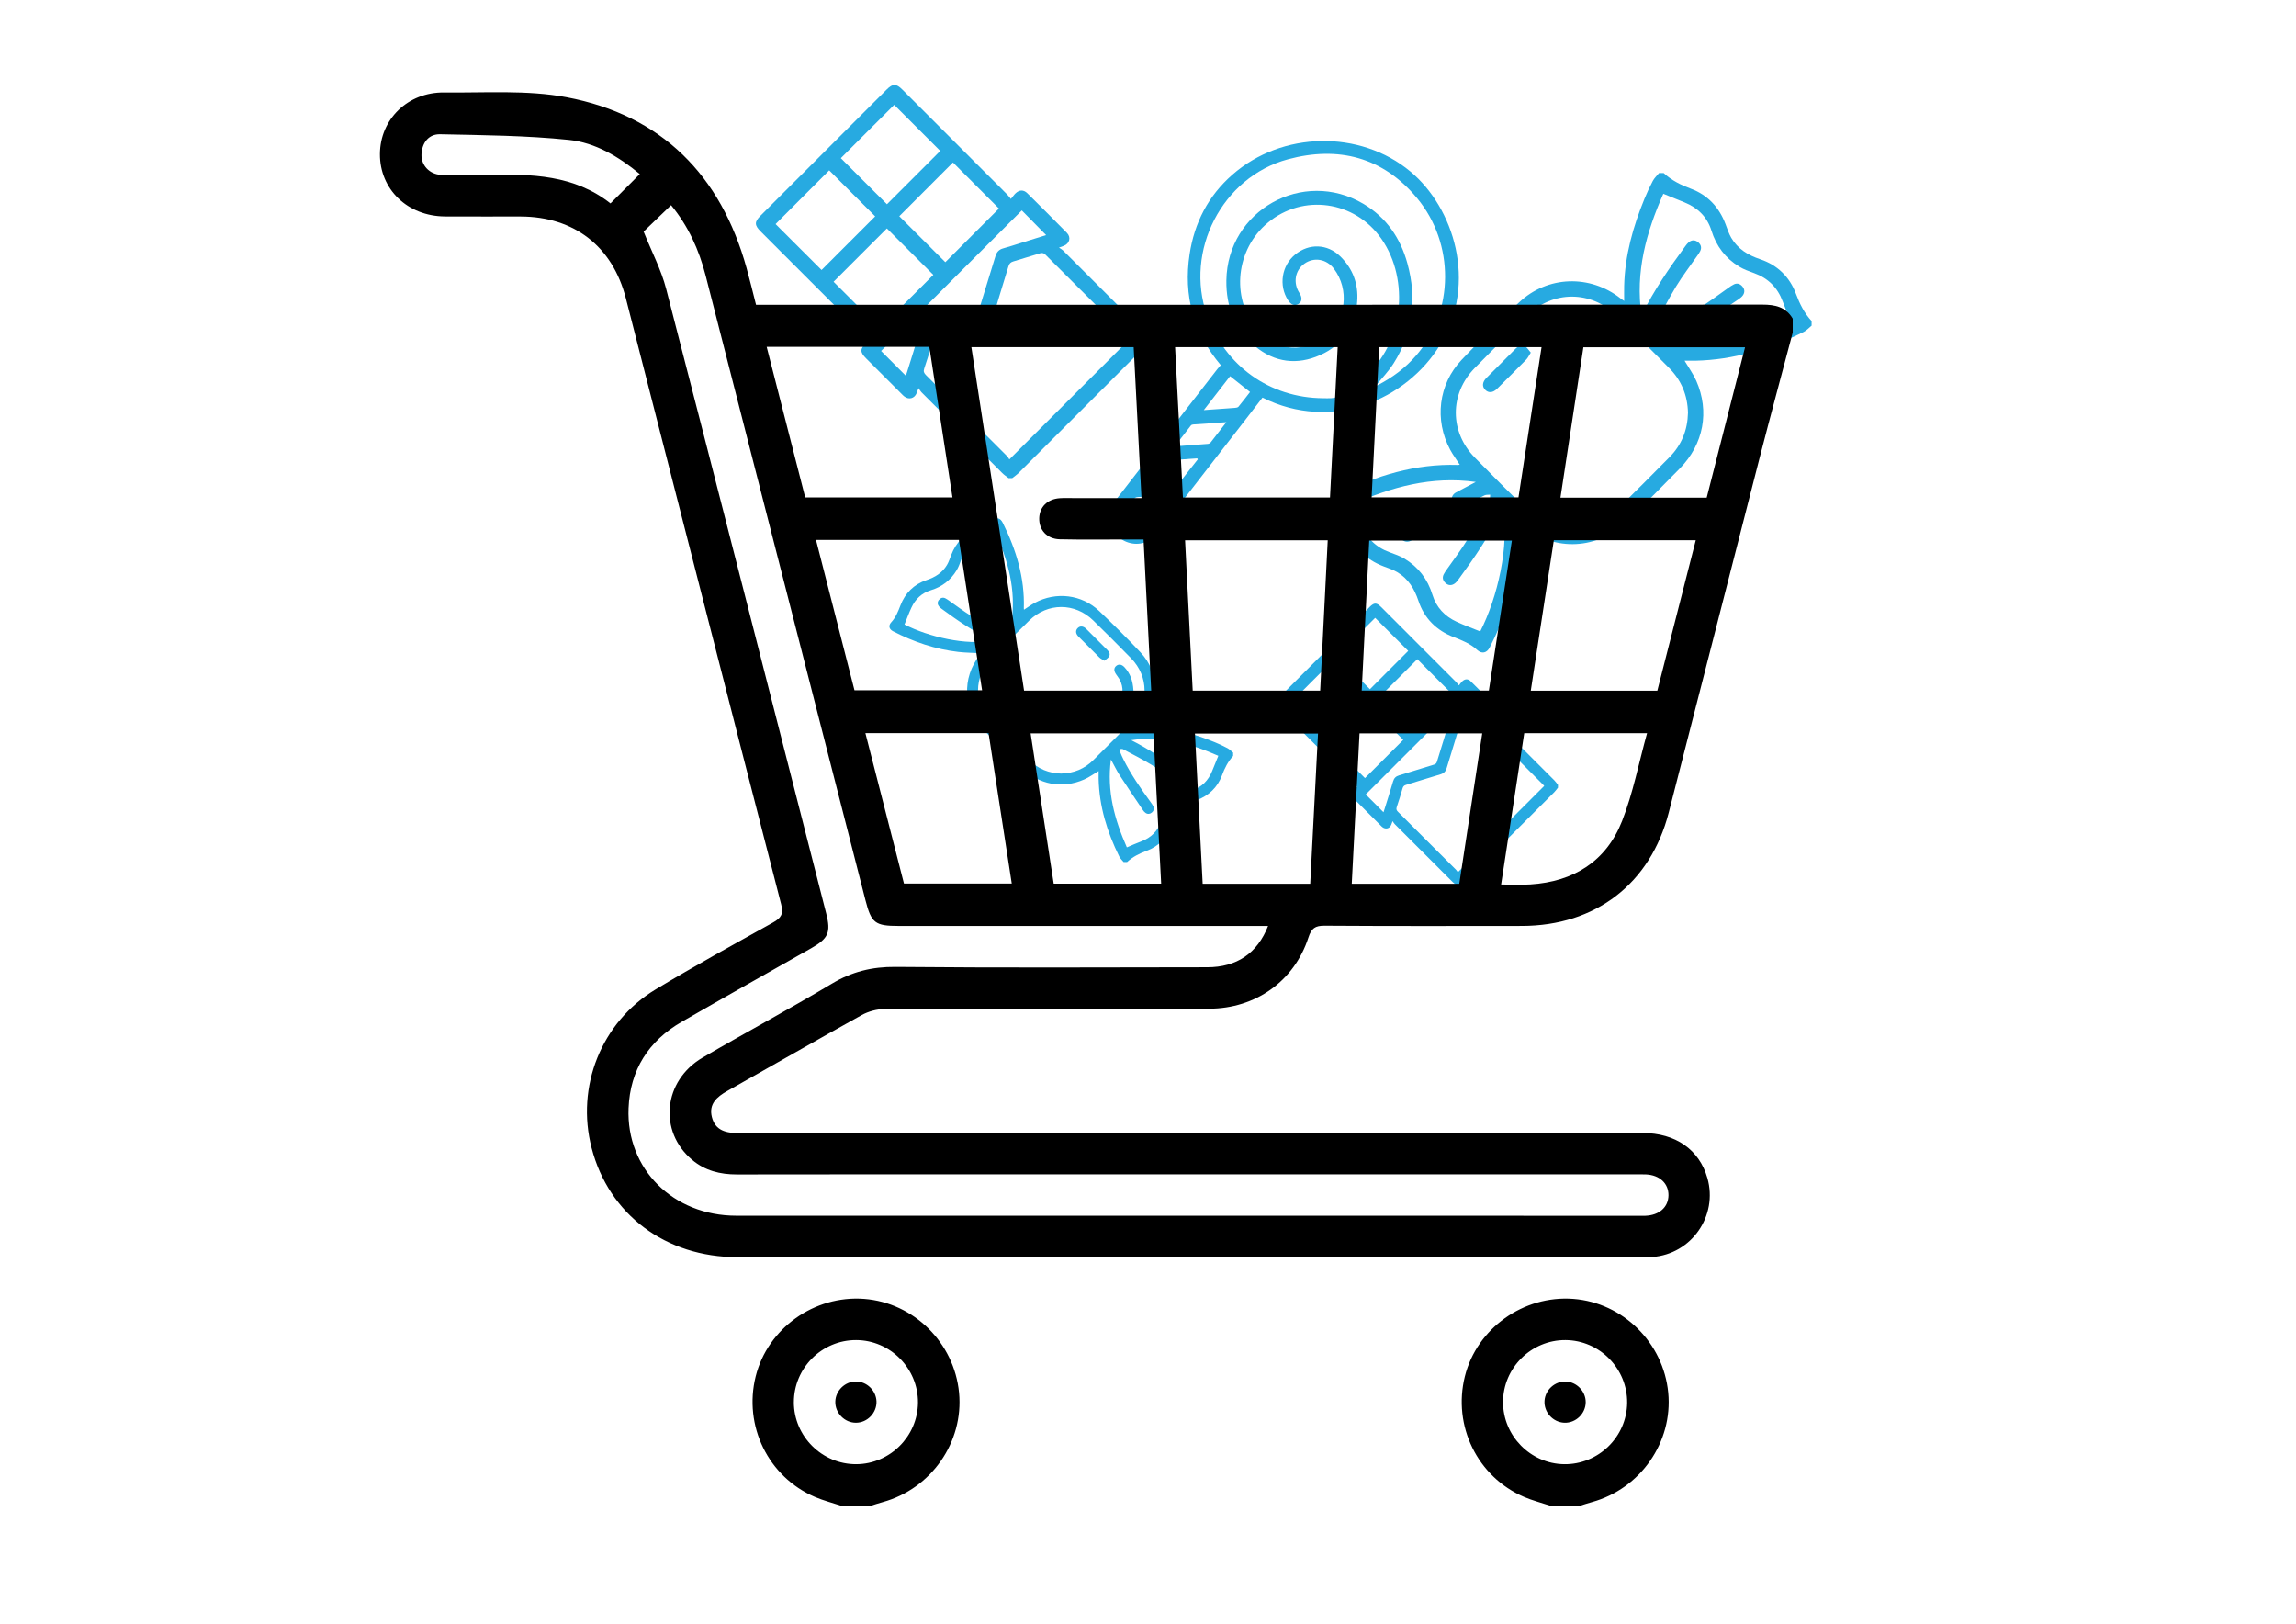 <?xml version="1.0" encoding="UTF-8"?>
<svg xmlns="http://www.w3.org/2000/svg" version="1.1" viewBox="0 0 841.89 595.28">
  <defs>
    <style>
      .cls-1 {
        fill: #27aae1;
      }
    </style>
  </defs>
  <!-- Generator: Adobe Illustrator 28.6.0, SVG Export Plug-In . SVG Version: 1.2.0 Build 709)  -->
  <g>
    <g id="Layer_1">
      <g>
        <g>
          <path class="cls-1" d="M462.92,145.77c-2.39,3.1-4.72,6.13-7.06,9.15-10.48,13.52-20.95,27.05-31.44,40.55-2.63,3.38-6.69,4.66-10.64,3.44-3.82-1.17-6.56-4.53-6.88-8.51-.21-2.7.65-5.05,2.31-7.19,12.4-15.95,24.77-31.93,37.16-47.89.38-.49.81-.94,1.26-1.46-10.05-11.89-13.74-25.46-11.43-40.66,1.76-11.55,6.82-21.36,15.65-29.12,18.23-16.04,46.88-16.57,65.32-1.19,15.82,13.19,24.72,40.64,10.94,63.42-12.29,20.32-39.9,32.18-65.19,19.45ZM504.4,141.51c.17-.06.41-.12.63-.23,5.48-2.81,10.35-6.41,14.37-11.1,13.8-16.06,14.09-40.86.2-57.55-12.52-15.05-28.83-19.22-47.34-14.24-24.14,6.49-38.01,33.65-29.67,57.2,6.56,18.53,23,30.3,42.6,30.4,1.83.01,4.04.21,5.41-.69,3.92-2.55,7.78-5.33,11.18-8.53,13.36-12.53,15.04-36.03,3.81-50.5-10.36-13.35-29.45-15.03-41.79-3.67-11.07,10.19-12.18,27.84-2.38,38.54,7.38,8.07,17.24,8.04,24.71,2.03,7.52-6.05,8.74-16.99,3-24.64-2.69-3.58-7.31-4.38-10.83-1.87-3.45,2.46-4.23,7.05-1.84,10.73,1.13,1.74,1,3.19-.36,4.04-1.36.85-2.7.35-3.84-1.42-3.44-5.37-2.3-12.63,2.62-16.67,5.12-4.2,11.84-3.99,16.6.67,4.58,4.49,6.65,10.1,6.19,16.43-.66,9.15-5.18,15.99-13.59,19.73-8.45,3.76-16.66,2.74-23.83-3.19-7.49-6.2-10.7-14.64-10.57-24.16.36-25.71,28.12-41.19,50.24-28.1,8.43,4.99,13.59,12.55,16.15,21.87,3.53,12.88,2.15,25.21-5.05,36.6-1.88,2.98-4.4,5.55-6.62,8.31ZM429.21,181.38c-4.27.29-8.08.54-11.88.83-.43.03-1,.15-1.24.44-1.34,1.63-2.68,3.28-3.87,5.02-.79,1.15-.95,2.47-.35,3.83,1.53,3.45,5.95,4.12,8.4,1.18,2.11-2.54,4.1-5.18,6.15-7.78.85-1.08,1.7-2.16,2.79-3.53ZM441.4,150.35c3.8-.27,7.55-.52,11.3-.81.49-.04,1.14-.11,1.41-.43,1.56-1.88,3.04-3.84,4.25-5.4-2.6-2.06-5.04-4-7.31-5.8-3.1,3.99-6.34,8.17-9.65,12.44ZM449.69,154.77c-4.32.3-8.27.56-12.21.85-.28.02-.64.15-.8.36-1.93,2.45-3.82,4.92-5.95,7.68,4.33-.32,8.28-.61,12.22-.93.32-.03.72-.21.91-.46,1.88-2.38,3.73-4.79,5.82-7.5ZM439.19,168.42c-.08-.13-.15-.26-.23-.39-4,.29-8,.57-11.99.88-.22.02-.5.19-.64.37-1.9,2.42-3.78,4.85-5.69,7.31.26.13.35.22.44.22,3.91-.26,7.81-.52,11.72-.81.27-.02.59-.22.77-.44,1.89-2.37,3.76-4.76,5.63-7.14Z"/>
          <g>
            <path class="cls-1" d="M664.26,119.4c-.95.77-1.8,1.74-2.86,2.27-12.52,6.23-25.64,10.26-39.74,10.57-1.34.03-2.69,0-3.97,0,1.47,2.49,3.16,4.81,4.3,7.38,4.94,11.21,2.68,23.22-6.02,32.11-6.32,6.46-12.7,12.87-19.17,19.17-10.96,10.67-26.41,11.45-38.52,2.08-.25-.19-.53-.35-.8-.53-.22,3.92-.24,7.74-.67,11.51-1.37,11.82-5.14,22.92-10.6,33.45-1.04,2.01-2.89,2.41-4.55.88-2.51-2.32-5.52-3.52-8.64-4.72-6.3-2.43-10.78-6.87-12.92-13.32-1.46-4.4-3.74-8.1-7.76-10.49-1.55-.92-3.33-1.48-5.03-2.13-6.46-2.47-10.97-6.88-13.33-13.39-1.02-2.81-2.13-5.5-4.21-7.76-2-2.17-1.55-3.96,1.14-5.29,13.74-6.83,28.09-11.22,43.63-10.73.21,0,.42-.04.72-.08-1.22-1.9-2.51-3.63-3.52-5.51-5.84-10.9-4.3-24,4.18-32.93,6.85-7.21,13.87-14.28,21.11-21.1,10.41-9.8,26.02-10.26,37.21-1.42.34.27.71.5,1.3.92,0-2-.04-3.74,0-5.49.27-11.19,3.25-21.75,7.46-32.02.91-2.22,1.92-4.4,3.05-6.51.57-1.06,1.5-1.92,2.27-2.87.57,0,1.14,0,1.72,0,2.89,2.68,6.28,4.36,9.99,5.74,6.15,2.29,10.32,6.78,12.66,12.94.65,1.7,1.2,3.48,2.11,5.04,2.4,4.09,6.15,6.38,10.61,7.87,6.32,2.11,10.8,6.46,13.12,12.66,1.38,3.7,3.06,7.09,5.74,9.99v1.72ZM618.94,151.31c-.15-6.42-2.43-11.93-6.97-16.47-6.39-6.39-12.73-12.83-19.18-19.16-9.41-9.23-23.37-9.25-32.78-.02-6.5,6.37-12.93,12.79-19.29,19.29-9.22,9.43-9.2,23.36.04,32.79,6.37,6.49,12.79,12.93,19.29,19.29,9.37,9.16,23.29,9.17,32.66.02,6.55-6.4,12.97-12.91,19.42-19.4,4.48-4.51,6.68-10.01,6.81-16.34ZM550.89,186.94c-.19.21-.29.28-.33.37-4.3,8.95-9.88,17.1-15.74,25.07-.4.55-.83,1.11-1.37,1.51-1.08.81-2.26.84-3.31-.05-1-.85-1.41-1.95-.8-3.22.3-.61.7-1.18,1.09-1.74,2.64-3.8,5.48-7.48,7.88-11.43,2.82-4.62,5.28-9.46,7.84-14.23.28-.52.18-1.24.26-1.87-.67.07-1.43-.03-2.01.23-2.49,1.15-4.91,2.43-7.39,3.6-.7.33-1.52.64-2.26.6-1.25-.07-2.1-.84-2.35-2.13-.27-1.41.29-2.48,1.52-3.14,2.24-1.22,4.51-2.39,7.22-3.82-16.32-2.25-30.94,1.9-45.06,8.12,1.07,2.55,2.15,4.86,3.02,7.25,1.86,5.11,5.32,8.54,10.41,10.4,1.87.69,3.8,1.34,5.49,2.36,5.09,3.07,8.49,7.51,10.24,13.23,1.42,4.63,4.52,7.89,8.87,9.9,2.82,1.31,5.75,2.37,8.65,3.55,6.32-12.26,10.89-32,8.15-44.59ZM601.89,115.56c4.55-9.05,10.17-17.3,16.11-25.36.37-.5.76-1.02,1.24-1.41,1.06-.86,2.24-.89,3.31-.07,1.11.84,1.53,1.99.88,3.33-.27.56-.64,1.08-1,1.59-2.64,3.8-5.49,7.48-7.88,11.42-2.89,4.77-5.42,9.77-8.05,14.7-.22.41-.06,1.02-.08,1.54.52-.02,1.09.09,1.55-.08,1.23-.46,2.43-1,3.6-1.58,7.86-3.9,15.02-8.91,22.1-14.05.69-.5,1.4-1,2.17-1.36,1.2-.56,2.26-.14,3.07.81.83.97.92,2.11.21,3.17-.37.55-.92,1.02-1.48,1.4-5.92,3.99-11.82,8.01-17.81,11.88-2.47,1.6-5.15,2.86-8.07,4.47,16.22,2.21,30.86-1.91,44.95-8.15-1.08-2.59-2.15-4.92-3.04-7.32-1.89-5.09-5.35-8.51-10.45-10.35-1.87-.68-3.79-1.35-5.48-2.38-5.08-3.08-8.43-7.54-10.21-13.26-1.56-4.99-5.01-8.34-9.83-10.29-2.53-1.02-5.05-2.05-7.8-3.17-6.22,14.05-10.34,28.69-8,44.51Z"/>
            <path class="cls-1" d="M576.48,114.43c3.88-.08,8.22,1.3,11.82,4.7,1.38,1.31,1.56,2.89.55,4.1-1.07,1.28-2.7,1.39-4.24.07-3.64-3.12-7.71-4.16-12.25-2.5-1.46.53-2.78,1.54-4.07,2.45-1.75,1.25-3.3,1.28-4.39-.06-1.02-1.26-.78-2.82.73-4.21,3.06-2.83,6.7-4.25,11.85-4.55Z"/>
            <path class="cls-1" d="M561.3,129.28c-.68,1.06-1.05,1.91-1.66,2.53-3.52,3.59-7.09,7.14-10.66,10.68-1.55,1.54-3.14,1.66-4.37.44-1.22-1.21-1.1-2.84.41-4.37,3.58-3.62,7.18-7.21,10.79-10.8.95-.94,2.11-1.63,3.37-.83.83.52,1.37,1.49,2.13,2.35Z"/>
            <path class="cls-1" d="M528.32,189.56c-.27.38-.66,1.32-1.36,1.85-3,2.26-6.07,4.43-9.16,6.58-1.48,1.03-3.15.73-4.08-.56-.89-1.24-.65-2.86.78-3.91,3.07-2.27,6.16-4.51,9.32-6.64,2.02-1.37,4.45-.15,4.5,2.69Z"/>
          </g>
          <path class="cls-1" d="M369.79,175.27c-.76-.6-1.6-1.14-2.28-1.83-9.9-9.87-19.78-19.76-29.65-29.66-.36-.36-.6-.84-1.06-1.49-.35.94-.51,1.42-.71,1.88-.81,1.93-2.83,2.47-4.5,1.18-.37-.28-.69-.63-1.02-.96-4.31-4.31-8.62-8.62-12.93-12.94-2.37-2.37-2.36-3.46.02-5.87.29-.3.57-.61.93-.99-.41-.43-.78-.84-1.17-1.23-12.83-12.84-25.67-25.67-38.51-38.51-2.3-2.3-2.31-3.51-.05-5.77,15.42-15.43,30.84-30.85,46.27-46.27,2.24-2.24,3.49-2.23,5.77.06,12.8,12.8,25.61,25.61,38.4,38.42.4.4.72.86,1.37,1.65.69-.84,1.15-1.55,1.76-2.11,1.36-1.28,2.93-1.31,4.25,0,4.87,4.81,9.72,9.65,14.52,14.53,1.61,1.64,1.01,3.92-1.12,4.76-.43.17-.86.32-1.77.65.66.46,1.14.7,1.5,1.06,9.89,9.87,19.78,19.76,29.65,29.65.68.69,1.22,1.52,1.83,2.28v1.41c-.64.79-1.22,1.65-1.94,2.37-15.26,15.28-30.52,30.55-45.8,45.81-.72.72-1.58,1.29-2.37,1.93h-1.41ZM414.24,124.29c-.06-.07-.19-.26-.35-.42-10.25-10.25-20.49-20.5-30.77-30.72-.32-.32-1.09-.48-1.55-.35-3.33.96-6.62,2.06-9.94,3.02-1,.29-1.53.75-1.84,1.78-1.76,5.88-3.63,11.72-5.37,17.6-.51,1.71-1.46,2.67-3.17,3.18-5.88,1.74-11.72,3.62-17.6,5.37-1.03.31-1.5.83-1.79,1.83-.92,3.19-1.9,6.37-2.97,9.52-.37,1.07-.1,1.67.65,2.42,9.94,9.89,19.85,19.82,29.76,29.74.36.36.59.85.81,1.17,14.88-14.88,29.49-29.49,44.14-44.14ZM329.75,79.27c5.62,5.61,11.34,11.32,16.88,16.85,6.5-6.5,13.11-13.11,19.66-19.67-5.57-5.58-11.26-11.28-16.86-16.89-6.58,6.59-13.19,13.21-19.68,19.71ZM342.23,100.77c-5.71-5.7-11.42-11.42-17.03-17.02-6.45,6.45-13.04,13.03-19.55,19.54,5.65,5.65,11.37,11.37,17.02,17.02,6.52-6.51,13.11-13.09,19.56-19.54ZM325.22,74.88c6.59-6.59,13.2-13.2,19.54-19.55-5.59-5.59-11.3-11.31-16.88-16.9-6.45,6.44-13.04,13.03-19.57,19.55,5.62,5.61,11.32,11.3,16.92,16.9ZM320.91,79.32c-5.64-5.64-11.35-11.36-16.86-16.87-6.5,6.51-13.1,13.13-19.66,19.7,5.55,5.55,11.25,11.23,16.86,16.83,6.54-6.53,13.13-13.12,19.66-19.66ZM332.14,137.76c.19-.57.36-1.04.51-1.52,1.47-4.74,2.99-9.46,4.39-14.23.49-1.66,1.39-2.6,3.06-3.09,5.97-1.78,11.89-3.69,17.86-5.49.88-.27,1.27-.7,1.53-1.56,1.82-6.01,3.71-11.99,5.53-17.99.45-1.48,1.28-2.4,2.81-2.82,2.17-.59,4.3-1.31,6.45-1.97,3.16-.98,6.31-1.97,9.31-2.9-3.07-3.12-6.11-6.2-8.92-9.05-17.18,17.16-34.42,34.38-51.59,51.53,2.9,2.91,5.91,5.93,9.07,9.09Z"/>
          <g>
            <path class="cls-1" d="M412.05,316.08c-.55-.68-1.25-1.29-1.63-2.05-4.47-8.98-7.35-18.39-7.58-28.5-.02-.96,0-1.93,0-2.85-1.78,1.05-3.45,2.27-5.29,3.08-8.04,3.55-16.65,1.92-23.03-4.32-4.63-4.53-9.23-9.11-13.75-13.75-7.65-7.86-8.21-18.94-1.49-27.62.14-.18.25-.38.38-.58-2.81-.16-5.55-.17-8.25-.48-8.48-.98-16.44-3.68-23.99-7.6-1.44-.75-1.73-2.07-.63-3.26,1.67-1.8,2.52-3.96,3.38-6.2,1.74-4.52,4.93-7.73,9.55-9.27,3.16-1.05,5.81-2.68,7.52-5.57.66-1.11,1.06-2.39,1.53-3.61,1.77-4.63,4.93-7.87,9.6-9.56,2.02-.73,3.95-1.53,5.56-3.02,1.55-1.43,2.84-1.11,3.79.81,4.9,9.86,8.05,20.14,7.69,31.29,0,.15.03.3.06.51,1.36-.87,2.6-1.8,3.95-2.52,7.81-4.19,17.21-3.09,23.62,2.99,5.17,4.91,10.24,9.95,15.13,15.14,7.03,7.46,7.35,18.66,1.02,26.69-.19.25-.36.51-.66.93,1.43,0,2.68-.03,3.94,0,8.02.19,15.6,2.33,22.96,5.35,1.59.65,3.16,1.38,4.67,2.19.76.41,1.38,1.07,2.06,1.62,0,.41,0,.82,0,1.23-1.92,2.07-3.13,4.51-4.11,7.16-1.64,4.41-4.86,7.4-9.28,9.08-1.22.46-2.5.86-3.61,1.51-2.93,1.72-4.58,4.41-5.64,7.61-1.51,4.53-4.63,7.75-9.08,9.41-2.65.99-5.09,2.19-7.16,4.11h-1.23ZM389.16,283.59c4.61-.11,8.55-1.74,11.81-5,4.59-4.58,9.2-9.13,13.74-13.76,6.62-6.75,6.63-16.76.02-23.51-4.56-4.66-9.17-9.27-13.84-13.83-6.76-6.61-16.76-6.6-23.51.03-4.66,4.56-9.27,9.17-13.83,13.84-6.57,6.72-6.58,16.7-.02,23.42,4.59,4.69,9.26,9.3,13.92,13.93,3.24,3.21,7.18,4.79,11.71,4.89ZM363.61,234.79c-.15-.14-.2-.21-.27-.24-6.42-3.08-12.27-7.08-17.98-11.29-.39-.29-.8-.6-1.09-.98-.58-.77-.6-1.62.04-2.37.61-.72,1.4-1.01,2.31-.57.44.21.84.5,1.25.78,2.73,1.89,5.37,3.93,8.19,5.65,3.31,2.02,6.78,3.79,10.21,5.62.37.2.89.13,1.34.18-.05-.48.02-1.02-.17-1.44-.82-1.78-1.74-3.52-2.58-5.3-.24-.5-.46-1.09-.43-1.62.05-.89.6-1.51,1.53-1.68,1.01-.19,1.77.21,2.26,1.09.87,1.61,1.71,3.23,2.74,5.18,1.61-11.7-1.36-22.19-5.82-32.31-1.83.77-3.49,1.54-5.2,2.17-3.66,1.33-6.12,3.81-7.46,7.46-.49,1.34-.96,2.72-1.69,3.93-2.2,3.65-5.38,6.09-9.49,7.34-3.32,1.02-5.66,3.24-7.1,6.36-.94,2.02-1.7,4.12-2.55,6.2,8.79,4.53,22.95,7.81,31.97,5.84ZM414.8,271.36c6.49,3.27,12.41,7.3,18.18,11.55.36.27.73.54,1.01.89.62.76.64,1.61.05,2.38-.61.79-1.43,1.09-2.39.63-.4-.19-.77-.46-1.14-.72-2.73-1.89-5.36-3.94-8.19-5.65-3.42-2.08-7.01-3.89-10.54-5.78-.29-.16-.73-.04-1.1-.06.01.37-.06.78.06,1.11.33.88.72,1.74,1.14,2.58,2.8,5.64,6.39,10.77,10.08,15.85.36.49.72,1,.97,1.55.4.86.1,1.62-.58,2.2-.7.59-1.51.66-2.28.15-.4-.26-.73-.66-1-1.06-2.86-4.25-5.74-8.48-8.52-12.77-1.14-1.77-2.05-3.69-3.2-5.79-1.58,11.63,1.37,22.13,5.84,32.24,1.86-.78,3.53-1.54,5.25-2.18,3.65-1.35,6.1-3.84,7.43-7.5.48-1.34.97-2.72,1.7-3.93,2.21-3.65,5.41-6.04,9.51-7.32,3.58-1.12,5.98-3.59,7.38-7.05.73-1.81,1.47-3.62,2.27-5.59-10.08-4.46-20.58-7.42-31.92-5.73Z"/>
            <path class="cls-1" d="M415.61,253.14c.06,2.78-.93,5.89-3.37,8.47-.94.99-2.07,1.12-2.94.39-.92-.77-1-1.94-.05-3.04,2.24-2.61,2.98-5.53,1.79-8.78-.38-1.05-1.1-1.99-1.76-2.92-.89-1.26-.92-2.37.04-3.15.91-.73,2.02-.56,3.02.53,2.03,2.19,3.05,4.81,3.27,8.5Z"/>
            <path class="cls-1" d="M404.96,242.25c-.76-.49-1.37-.76-1.82-1.19-2.58-2.53-5.12-5.08-7.66-7.65-1.1-1.11-1.19-2.25-.31-3.14.87-.88,2.04-.79,3.13.29,2.59,2.57,5.17,5.15,7.74,7.74.68.68,1.17,1.52.6,2.42-.37.59-1.07.99-1.68,1.53Z"/>
            <path class="cls-1" d="M361.73,218.61c-.27-.19-.95-.47-1.33-.98-1.62-2.15-3.18-4.35-4.72-6.57-.74-1.06-.53-2.26.4-2.92.89-.64,2.05-.46,2.8.56,1.63,2.2,3.23,4.42,4.76,6.68.98,1.45.11,3.19-1.93,3.23Z"/>
          </g>
          <path class="cls-1" d="M534.32,324.7c-.55-.43-1.14-.82-1.64-1.31-7.1-7.08-14.19-14.18-21.28-21.28-.26-.26-.43-.6-.76-1.07-.25.67-.37,1.02-.51,1.35-.58,1.39-2.03,1.77-3.23.85-.26-.2-.5-.45-.73-.69-3.09-3.09-6.19-6.19-9.28-9.28-1.7-1.7-1.7-2.48.01-4.21.21-.21.41-.44.67-.71-.29-.31-.56-.6-.84-.88-9.21-9.21-18.42-18.42-27.63-27.64-1.65-1.65-1.65-2.52-.03-4.14,11.07-11.07,22.13-22.14,33.2-33.21,1.61-1.61,2.5-1.6,4.14.04,9.19,9.19,18.37,18.38,27.56,27.57.28.28.52.62.98,1.18.49-.6.83-1.11,1.26-1.51.98-.92,2.1-.94,3.05,0,3.5,3.45,6.98,6.92,10.42,10.43,1.15,1.17.72,2.81-.81,3.42-.31.12-.62.23-1.27.46.47.33.82.5,1.08.76,7.1,7.09,14.2,14.18,21.28,21.28.49.49.88,1.09,1.31,1.64v1.01c-.46.57-.87,1.18-1.39,1.7-10.95,10.97-21.9,21.93-32.87,32.87-.51.51-1.13.93-1.7,1.38h-1.01ZM566.22,288.12s-.14-.19-.25-.3c-7.35-7.36-14.7-14.71-22.08-22.05-.23-.23-.78-.34-1.11-.25-2.39.69-4.75,1.48-7.14,2.17-.72.21-1.1.54-1.32,1.28-1.26,4.22-2.6,8.41-3.86,12.63-.36,1.23-1.05,1.91-2.27,2.28-4.22,1.25-8.41,2.6-12.63,3.86-.74.22-1.08.59-1.28,1.32-.66,2.29-1.36,4.57-2.13,6.83-.26.77-.07,1.2.46,1.73,7.13,7.1,14.25,14.22,21.36,21.34.26.26.42.61.58.84,10.68-10.68,21.16-21.16,31.68-31.68ZM505.58,255.81c4.03,4.03,8.14,8.12,12.11,12.09,4.66-4.66,9.4-9.41,14.11-14.11-4-4-8.08-8.1-12.1-12.12-4.72,4.73-9.47,9.48-14.13,14.14ZM514.54,271.24c-4.09-4.09-8.2-8.19-12.22-12.22-4.63,4.63-9.36,9.35-14.03,14.02,4.05,4.05,8.16,8.16,12.22,12.22,4.68-4.67,9.41-9.4,14.04-14.02ZM502.34,252.66c4.73-4.73,9.47-9.47,14.02-14.03-4.01-4.01-8.11-8.12-12.12-12.12-4.63,4.62-9.36,9.35-14.05,14.03,4.03,4.03,8.12,8.11,12.14,12.12ZM499.24,255.84c-4.05-4.05-8.14-8.15-12.1-12.11-4.67,4.67-9.4,9.42-14.11,14.13,3.99,3.98,8.08,8.06,12.1,12.08,4.69-4.69,9.42-9.42,14.11-14.11ZM507.3,297.78c.14-.41.26-.74.36-1.09,1.06-3.4,2.15-6.79,3.15-10.21.35-1.19,1-1.86,2.19-2.22,4.28-1.28,8.54-2.65,12.81-3.94.63-.19.91-.5,1.1-1.12,1.3-4.31,2.66-8.6,3.97-12.91.32-1.06.92-1.72,2.02-2.02,1.56-.42,3.09-.94,4.63-1.42,2.27-.7,4.53-1.41,6.68-2.08-2.21-2.24-4.38-4.45-6.4-6.5-12.33,12.31-24.7,24.67-37.02,36.98,2.08,2.09,4.24,4.25,6.51,6.53Z"/>
        </g>
        <g>
          <path d="M657.36,121.89c-4.04,15.28-8.18,30.54-12.12,45.85-11.15,43.38-22.18,86.79-33.35,130.16-6.71,26.07-26.83,41.53-53.86,41.56-24.11.03-48.23.08-72.34-.08-3.46-.02-4.82.94-5.92,4.32-5.2,15.99-19.36,26.07-36.43,26.1-39.63.08-79.26-.02-118.88.12-2.86.01-6.01.85-8.51,2.23-16.5,9.14-32.84,18.57-49.29,27.83-3.83,2.15-6.84,4.79-5.63,9.56,1.27,5,5.25,5.87,9.88,5.87,110.45-.05,220.9-.04,331.36-.03,12.1,0,20.81,6.09,23.79,16.51,3.96,13.86-5.83,27.91-20.21,28.95-1.34.1-2.7.06-4.05.06-110.45,0-220.9.02-331.36,0-26.38,0-47.2-15.65-53.51-40.04-5.82-22.47,3.51-46.11,23.5-58.15,14.14-8.51,28.61-16.47,43.03-24.51,2.94-1.64,3.9-3.08,2.97-6.68-19.08-74.02-37.95-148.1-56.94-222.15-4.89-19.08-19-29.93-38.56-30-9.27-.03-18.55.05-27.82-.02-13.67-.1-23.87-9.95-23.8-22.9.07-12.72,10.21-22.72,23.57-22.56,14.98.18,30.3-.99,44.85,1.75,34.9,6.59,56.59,28.58,66.04,62.71,1.21,4.35,2.26,8.74,3.45,13.39h6.75c120.74,0,241.48.02,362.21-.07,4.73,0,8.63.83,11.17,5.13v5.06ZM464.97,339.47h-5.96c-43.16,0-86.33,0-129.49,0-8.69,0-10.03-1.08-12.18-9.46-19.53-76.33-39.06-152.66-58.6-228.99-2.44-9.52-6.43-18.25-12.67-25.8-3.8,3.66-7.27,6.99-10.07,9.68,2.94,7.37,6.46,13.99,8.28,21.05,19.71,76.28,39.17,152.64,58.68,228.97,1.78,6.95.77,9.16-5.55,12.74-15.82,8.97-31.68,17.88-47.44,26.96-12.17,7-18.93,17.66-19.49,31.68-.89,22.28,16.38,39.4,39.5,39.4,110.44.04,220.88.02,331.32.02.67,0,1.35.02,2.02,0,5.1-.2,8.4-3.12,8.47-7.47.07-4.36-3.23-7.46-8.24-7.69-1.51-.07-3.03-.02-4.55-.02-76.55,0-153.1,0-229.65,0-33.05,0-66.1-.04-99.14.03-6.14.01-11.69-1.37-16.43-5.36-12.41-10.43-10.61-29.03,3.86-37.48,15.71-9.17,31.77-17.75,47.37-27.09,7.35-4.4,14.74-6.24,23.34-6.16,38.1.36,76.21.18,114.32.13,10.8-.01,18.39-5.1,22.31-15.16ZM415.68,127.27h-59.5c6.45,42.05,12.87,83.91,19.32,125.92h46.62c-.94-18.52-1.86-36.76-2.81-55.41-2.31,0-4.13,0-5.95,0-8.25,0-16.51.12-24.76-.07-4.7-.11-7.66-3.41-7.54-7.74.11-4.1,3.01-7,7.48-7.32,1.84-.13,3.7-.04,5.56-.04,8.03,0,16.06,0,24.46,0-.97-18.76-1.91-36.89-2.87-55.33ZM281.12,127.15c4.77,18.63,9.46,36.97,14.13,55.21h54c-2.87-18.65-5.68-36.98-8.49-55.21h-59.64ZM433.75,182.39h53.93c.94-18.44,1.88-36.69,2.82-55.11h-59.62c.96,18.46,1.9,36.57,2.87,55.11ZM556.79,182.34c2.83-18.45,5.63-36.68,8.46-55.07h-59.53c-.94,18.53-1.85,36.75-2.78,55.07h53.85ZM625.81,182.45c4.74-18.56,9.38-36.78,14.06-55.13h-59.28c-2.83,18.52-5.6,36.69-8.41,55.13h53.63ZM299.21,197.95c4.82,18.84,9.49,37.05,14.11,55.12h46.79c-2.87-18.63-5.68-36.83-8.49-55.12h-52.41ZM437.34,253.19h46.74c.93-18.47,1.85-36.69,2.77-55.12h-52.31c.94,18.55,1.87,36.8,2.8,55.12ZM554.36,198.2h-52.29c-.93,18.49-1.84,36.59-2.76,54.97h46.62c2.82-18.34,5.61-36.57,8.44-54.97ZM561.3,253.22h46.4c4.71-18.42,9.37-36.66,14.1-55.17h-52.04c-2.83,18.44-5.63,36.68-8.46,55.17ZM317.32,268.78c4.83,18.81,9.52,37.14,14.14,55.14h39.53c-2.87-18.62-5.68-36.85-8.51-55.14h-45.16ZM483.29,268.93h-45.13c.95,18.54,1.89,36.76,2.83,55.07h39.44c.96-18.39,1.9-36.51,2.86-55.07ZM422.94,268.87h-45.04c2.85,18.55,5.65,36.78,8.47,55.09h39.4c-.95-18.48-1.88-36.62-2.83-55.09ZM498.51,268.87c-.96,18.58-1.9,36.71-2.85,55.14h39.42c2.8-18.32,5.58-36.57,8.42-55.14h-44.99ZM558.9,268.8c-2.82,18.42-5.62,36.75-8.48,55.47,4.03,0,7.39.18,10.72-.03,15.86-1.01,27.82-8.43,33.65-23.28,4.01-10.22,6.1-21.2,9.14-32.16h-45.03ZM234.6,63.81c-7.7-6.38-16.31-11.53-25.99-12.53-15.65-1.61-31.46-1.73-47.22-2.07-4.18-.09-6.63,3.06-6.84,7.33-.2,3.99,2.91,7.38,7.21,7.57,5.71.25,11.44.23,17.15.06,15.97-.48,31.7-.05,44.94,10.4,3.74-3.75,7.14-7.15,10.75-10.76Z"/>
          <path d="M308.28,551.99c-3.18-1.06-6.45-1.88-9.51-3.2-17.08-7.35-26.2-26.04-21.68-44.19,4.39-17.6,21.49-29.81,39.79-28.41,18.16,1.39,33.03,16.08,34.78,34.37,1.74,18.14-10.16,35.22-27.95,40.13-1.44.4-2.87.87-4.3,1.3h-11.13ZM291.09,514.09c.03,12.53,10.39,22.79,22.93,22.71,12.31-.08,22.48-10.24,22.58-22.56.1-12.54-10.15-22.92-22.68-22.95-12.55-.04-22.85,10.26-22.82,22.81Z"/>
          <path d="M568.32,551.99c-3.18-1.06-6.45-1.88-9.51-3.2-17.08-7.35-26.2-26.04-21.68-44.19,4.39-17.6,21.49-29.81,39.79-28.41,18.16,1.39,33.03,16.08,34.78,34.37,1.74,18.14-10.16,35.22-27.95,40.13-1.44.4-2.87.87-4.3,1.3h-11.13ZM574.02,491.29c-12.55-.07-22.89,10.21-22.89,22.74,0,12.34,10.05,22.58,22.36,22.77,12.55.19,23.01-9.97,23.15-22.49.13-12.55-10.09-22.95-22.62-23.02Z"/>
          <path d="M313.89,521.6c-4.19.03-7.71-3.57-7.6-7.77.11-4,3.51-7.33,7.5-7.36,4-.03,7.43,3.26,7.6,7.26.17,4.19-3.3,7.84-7.5,7.87Z"/>
          <path d="M574.13,506.49c4,.14,7.31,3.56,7.31,7.55,0,4.2-3.62,7.7-7.81,7.56-4.2-.15-7.57-3.87-7.29-8.06.27-4,3.79-7.19,7.78-7.05Z"/>
        </g>
      </g>
    </g>
  </g>
</svg>